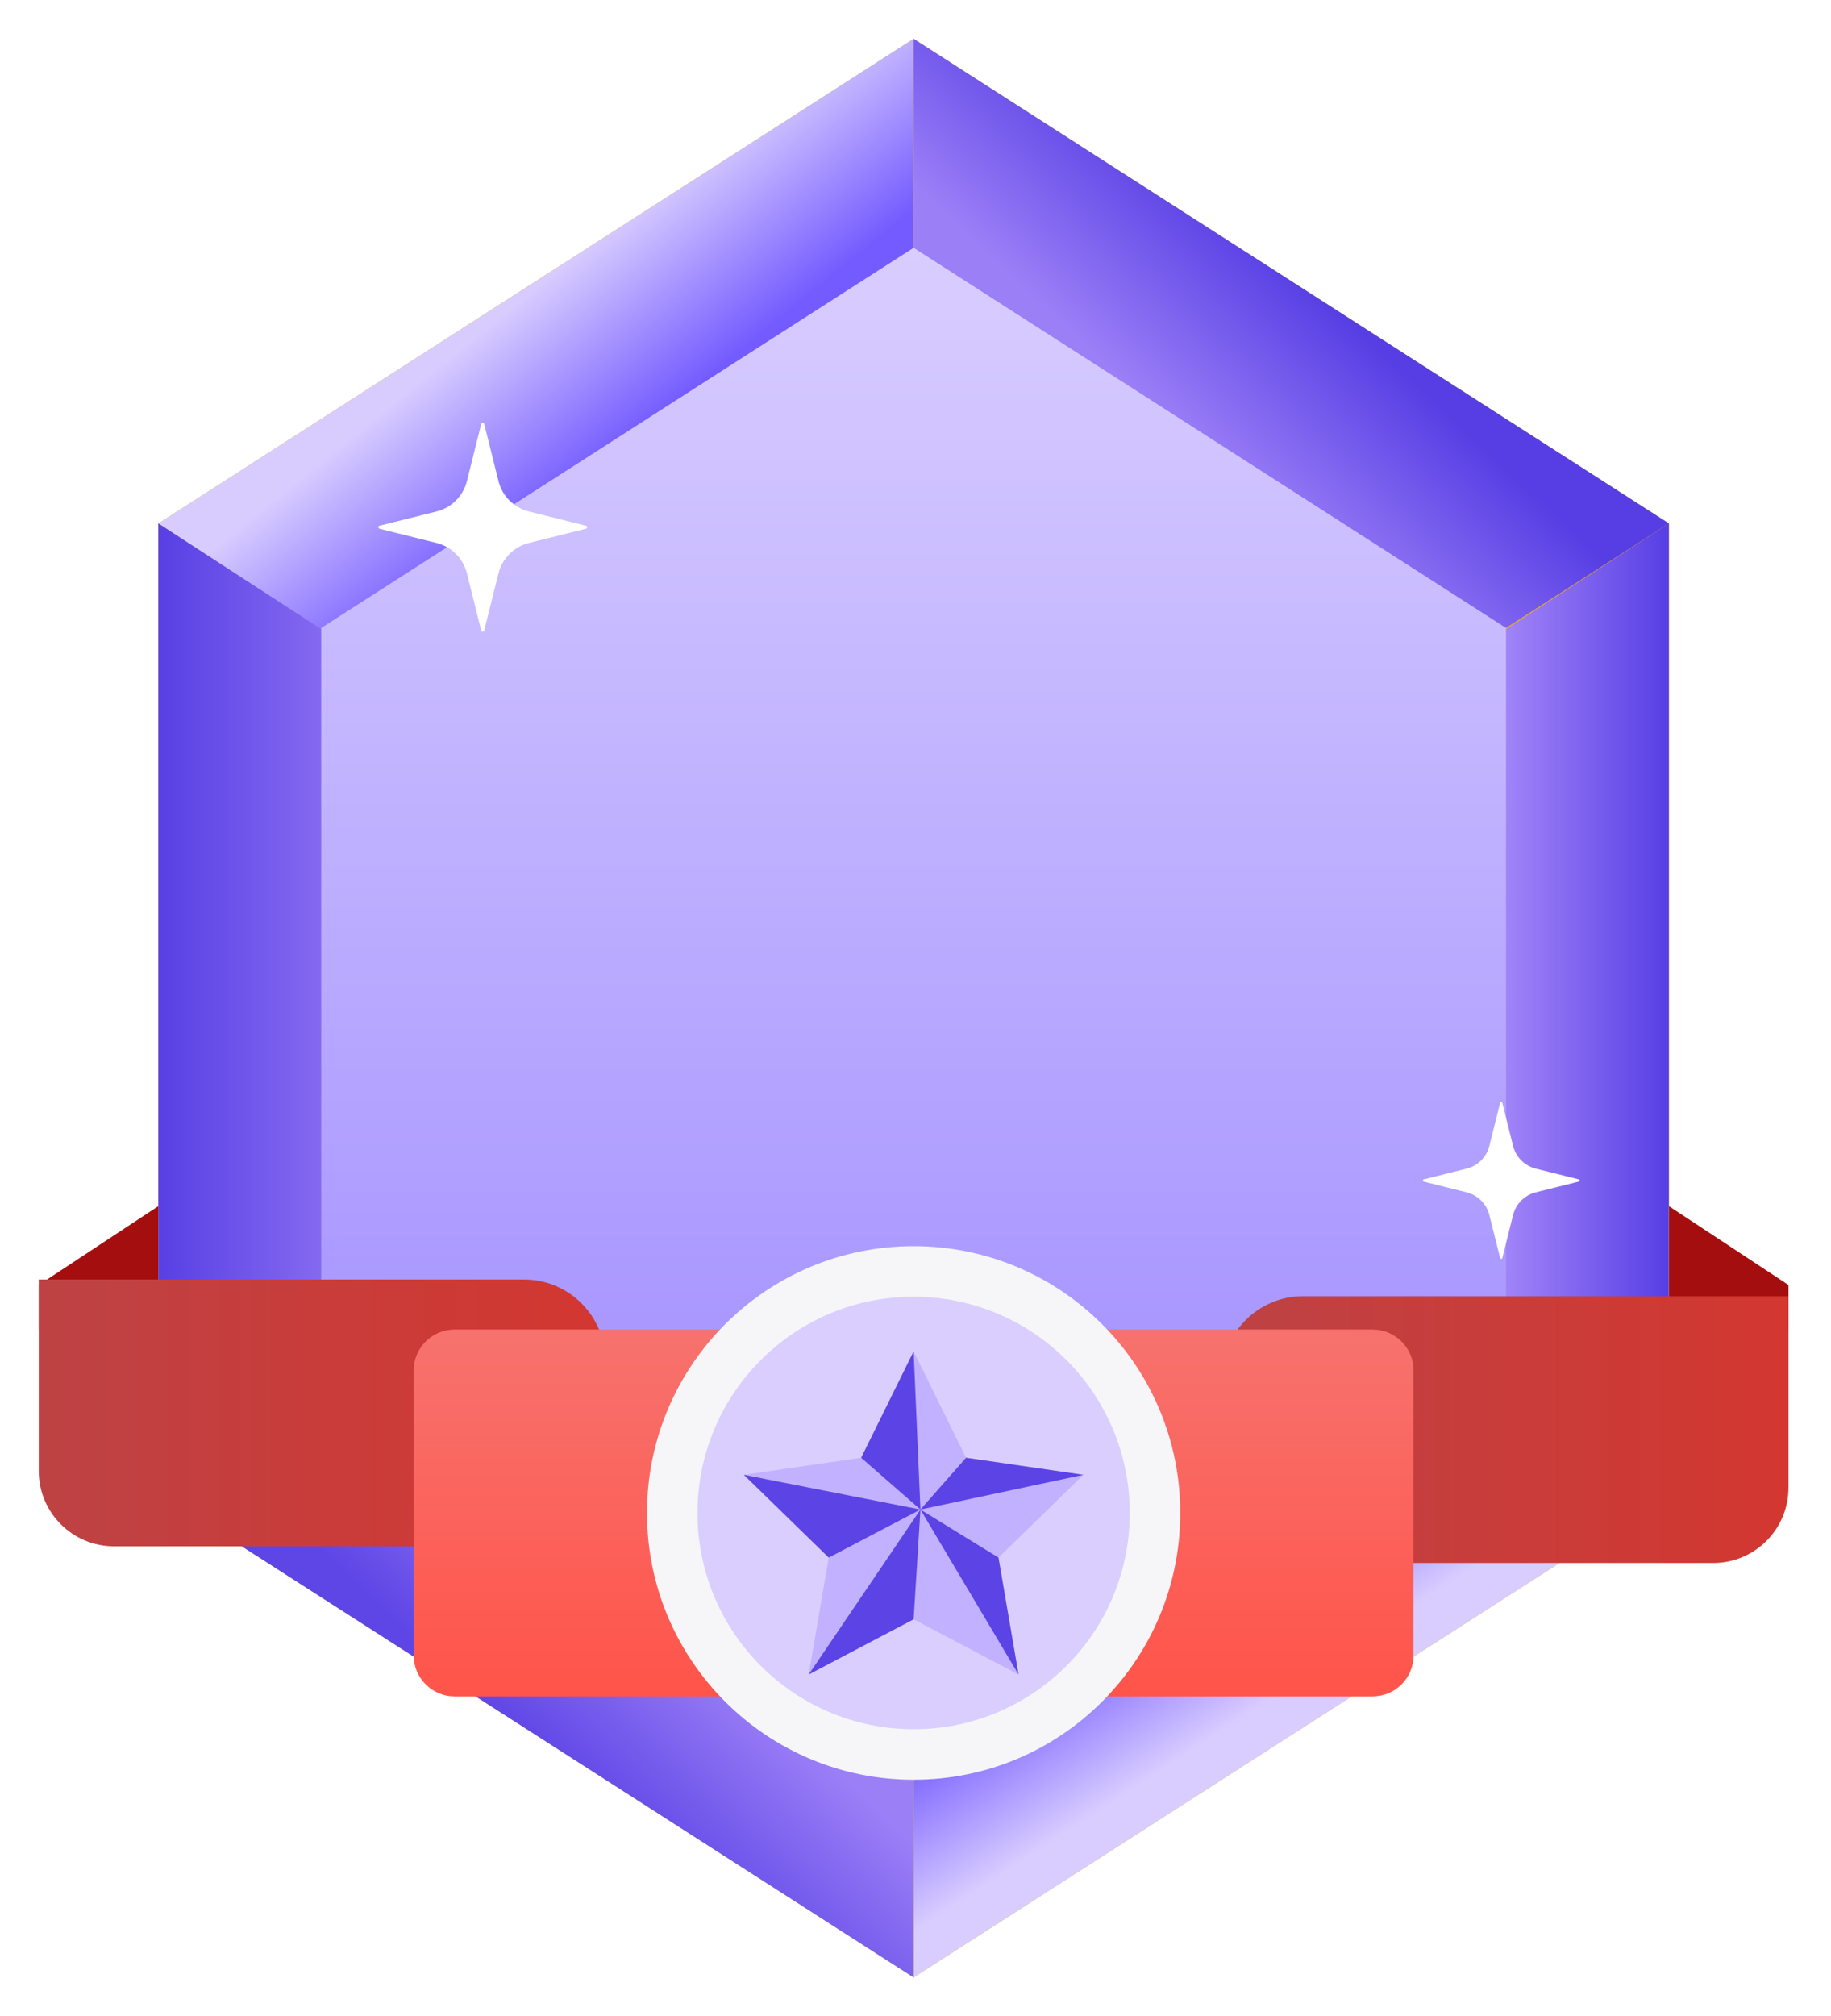 <svg width="189" height="208" viewBox="0 0 189 208" fill="none" xmlns="http://www.w3.org/2000/svg">
<g clip-path="url(#clip0_983_2647)" filter="url(#filter0_d_983_2647)">
<path d="M184.611 128.564L172.266 120.426V129.72L184.611 133.16V128.564Z" fill="#A50E0E"/>
<path d="M4 128.564L16.346 120.426V129.72L4 133.16V128.564Z" fill="#A50E0E"/>
<path d="M16.346 50V150L94.306 200L172.266 150V50L94.306 0L16.346 50Z" fill="#ECB20C"/>
<path d="M66.001 82.737L94.306 21.565V0L16.346 50L66.001 82.737Z" fill="url(#paint0_linear_983_2647)"/>
<path d="M131.188 120.426L94.306 178.435V200L172.266 150L155.453 139.217L131.188 120.426Z" fill="url(#paint1_linear_983_2647)"/>
<path d="M92.958 152.825L33.158 139.217L16.346 150L94.306 200V178.435L92.958 152.825Z" fill="url(#paint2_linear_983_2647)"/>
<path d="M95.638 48.085L155.453 60.783L172.266 50L94.306 0V21.565L95.638 48.085Z" fill="url(#paint3_linear_983_2647)"/>
<path d="M68.696 117.781L35.682 62.544L16.346 50V150L33.158 139.217L68.696 117.781Z" fill="url(#paint4_linear_983_2647)"/>
<path d="M119.915 117.781L152.929 62.544L172.266 50V150L155.453 139.217L119.915 117.781Z" fill="url(#paint5_linear_983_2647)"/>
<path d="M33.158 60.783V139.217L94.306 178.435L155.453 139.217V60.783L94.306 21.565L33.158 60.783Z" fill="url(#paint6_linear_983_2647)"/>
<path d="M62.484 155.521H11.766C7.477 155.521 4 152.044 4 147.755V127.999H54.089C58.725 127.999 62.484 131.757 62.484 136.394V155.521Z" fill="url(#paint7_linear_983_2647)"/>
<path d="M176.845 157.241H126.127V138.114C126.127 133.478 129.885 129.719 134.522 129.719H184.611V149.475C184.611 153.764 181.134 157.241 176.845 157.241Z" fill="url(#paint8_linear_983_2647)"/>
<path d="M141.688 171.002H46.923C44.592 171.002 42.703 169.112 42.703 166.782V137.38C42.703 135.049 44.593 133.16 46.923 133.16H141.689C144.02 133.16 145.909 135.05 145.909 137.38V166.782C145.909 169.113 144.019 171.002 141.688 171.002Z" fill="url(#paint9_linear_983_2647)"/>
<path d="M94.306 179.603C109.506 179.603 121.828 167.281 121.828 152.081C121.828 136.881 109.506 124.559 94.306 124.559C79.106 124.559 66.784 136.881 66.784 152.081C66.784 167.281 79.106 179.603 94.306 179.603Z" fill="#F6F6F8"/>
<path d="M94.306 174.391C106.628 174.391 116.616 164.402 116.616 152.081C116.616 139.76 106.628 129.771 94.306 129.771C81.985 129.771 71.996 139.76 71.996 152.081C71.996 164.402 81.985 174.391 94.306 174.391Z" fill="#DACEFF"/>
<path d="M94.306 135.417L99.72 146.388L111.828 148.147L103.067 156.687L105.135 168.745L94.306 163.052L83.476 168.745L85.545 156.687L76.784 148.147L88.891 146.388L94.306 135.417Z" fill="#C1B1FF"/>
<path d="M94.306 135.417L95.01 151.728L99.72 146.388L105.774 147.267L111.828 148.147L95.01 151.728L103.067 156.687L104.101 162.716L105.135 168.745L95.01 151.728L94.306 163.052L88.891 165.899L83.476 168.745L95.01 151.728L85.545 156.687L81.164 152.417L76.784 148.147L95.01 151.728L88.891 146.388L91.598 140.902L94.306 135.417Z" fill="#5C43E5"/>
<path d="M49.979 61.053L51.454 55.152C51.643 54.395 52.035 53.703 52.587 53.151C53.139 52.599 53.831 52.207 54.588 52.018L60.489 50.543C60.648 50.503 60.648 50.277 60.489 50.238L54.588 48.763C53.831 48.574 53.139 48.182 52.587 47.63C52.035 47.078 51.643 46.386 51.454 45.629L49.979 39.728C49.939 39.569 49.713 39.569 49.674 39.728L48.199 45.629C48.01 46.386 47.618 47.078 47.066 47.63C46.514 48.182 45.822 48.574 45.065 48.763L39.164 50.238C39.005 50.278 39.005 50.504 39.164 50.543L45.065 52.018C45.822 52.207 46.514 52.599 47.066 53.151C47.618 53.703 48.01 54.395 48.199 55.152L49.674 61.053C49.714 61.212 49.94 61.212 49.979 61.053Z" fill="white"/>
<path d="M155.073 125.779L156.179 121.353C156.321 120.785 156.615 120.266 157.029 119.852C157.443 119.438 157.962 119.144 158.53 119.002L162.956 117.895C163.075 117.865 163.075 117.696 162.956 117.666L158.53 116.559C157.962 116.417 157.443 116.123 157.029 115.709C156.615 115.295 156.321 114.776 156.179 114.208L155.073 109.782C155.043 109.663 154.874 109.663 154.844 109.782L153.738 114.208C153.596 114.776 153.302 115.295 152.888 115.709C152.474 116.123 151.955 116.417 151.387 116.559L146.961 117.666C146.842 117.696 146.842 117.865 146.961 117.895L151.387 119.002C151.955 119.144 152.474 119.438 152.888 119.852C153.302 120.266 153.596 120.785 153.738 121.353L154.844 125.779C154.874 125.898 155.043 125.898 155.073 125.779Z" fill="white"/>
</g>
<defs>
<filter id="filter0_d_983_2647" x="0" y="0" width="188.611" height="208" filterUnits="userSpaceOnUse" color-interpolation-filters="sRGB">
<feFlood flood-opacity="0" result="BackgroundImageFix"/>
<feColorMatrix in="SourceAlpha" type="matrix" values="0 0 0 0 0 0 0 0 0 0 0 0 0 0 0 0 0 0 127 0" result="hardAlpha"/>
<feOffset dy="4"/>
<feGaussianBlur stdDeviation="2"/>
<feComposite in2="hardAlpha" operator="out"/>
<feColorMatrix type="matrix" values="0 0 0 0 0 0 0 0 0 0 0 0 0 0 0 0 0 0 0.25 0"/>
<feBlend mode="normal" in2="BackgroundImageFix" result="effect1_dropShadow_983_2647"/>
<feBlend mode="normal" in="SourceGraphic" in2="effect1_dropShadow_983_2647" result="shape"/>
</filter>
<linearGradient id="paint0_linear_983_2647" x1="55.572" y1="25.305" x2="67.194" y2="39.665" gradientUnits="userSpaceOnUse">
<stop stop-color="#D8CCFF"/>
<stop offset="1" stop-color="#745BFF"/>
</linearGradient>
<linearGradient id="paint1_linear_983_2647" x1="130.877" y1="171.56" x2="122.483" y2="158.67" gradientUnits="userSpaceOnUse">
<stop stop-color="#D9CDFF"/>
<stop offset="1" stop-color="#765DFF"/>
</linearGradient>
<linearGradient id="paint2_linear_983_2647" x1="54.269" y1="176.114" x2="68.251" y2="161.366" gradientUnits="userSpaceOnUse">
<stop stop-color="#5E45E6"/>
<stop offset="1" stop-color="#9B7FF7"/>
</linearGradient>
<linearGradient id="paint3_linear_983_2647" x1="134.03" y1="24.252" x2="120.045" y2="39.181" gradientUnits="userSpaceOnUse">
<stop stop-color="#573EE4"/>
<stop offset="1" stop-color="#9B7FF7"/>
</linearGradient>
<linearGradient id="paint4_linear_983_2647" x1="16.345" y1="100" x2="35.604" y2="100" gradientUnits="userSpaceOnUse">
<stop stop-color="#583FE4"/>
<stop offset="1" stop-color="#8B6FF3"/>
</linearGradient>
<linearGradient id="paint5_linear_983_2647" x1="172.266" y1="100" x2="153.007" y2="100" gradientUnits="userSpaceOnUse">
<stop stop-color="#573EE4"/>
<stop offset="1" stop-color="#AB8EFB"/>
</linearGradient>
<linearGradient id="paint6_linear_983_2647" x1="94.306" y1="178.435" x2="94.306" y2="21.565" gradientUnits="userSpaceOnUse">
<stop stop-color="#9682FF"/>
<stop offset="1" stop-color="#D9CDFF"/>
</linearGradient>
<linearGradient id="paint7_linear_983_2647" x1="4" y1="141.76" x2="62.484" y2="141.76" gradientUnits="userSpaceOnUse">
<stop stop-color="#BE4244"/>
<stop offset="1" stop-color="#D33730"/>
</linearGradient>
<linearGradient id="paint8_linear_983_2647" x1="126.128" y1="143.48" x2="184.611" y2="143.48" gradientUnits="userSpaceOnUse">
<stop stop-color="#BE4244"/>
<stop offset="1" stop-color="#D33730"/>
</linearGradient>
<linearGradient id="paint9_linear_983_2647" x1="94.306" y1="171.002" x2="94.306" y2="133.16" gradientUnits="userSpaceOnUse">
<stop stop-color="#FF544A"/>
<stop offset="1" stop-color="#F7726E"/>
</linearGradient>
<clipPath id="clip0_983_2647">
<rect width="180.611" height="200" fill="white" transform="translate(4)"/>
</clipPath>
</defs>
</svg>
